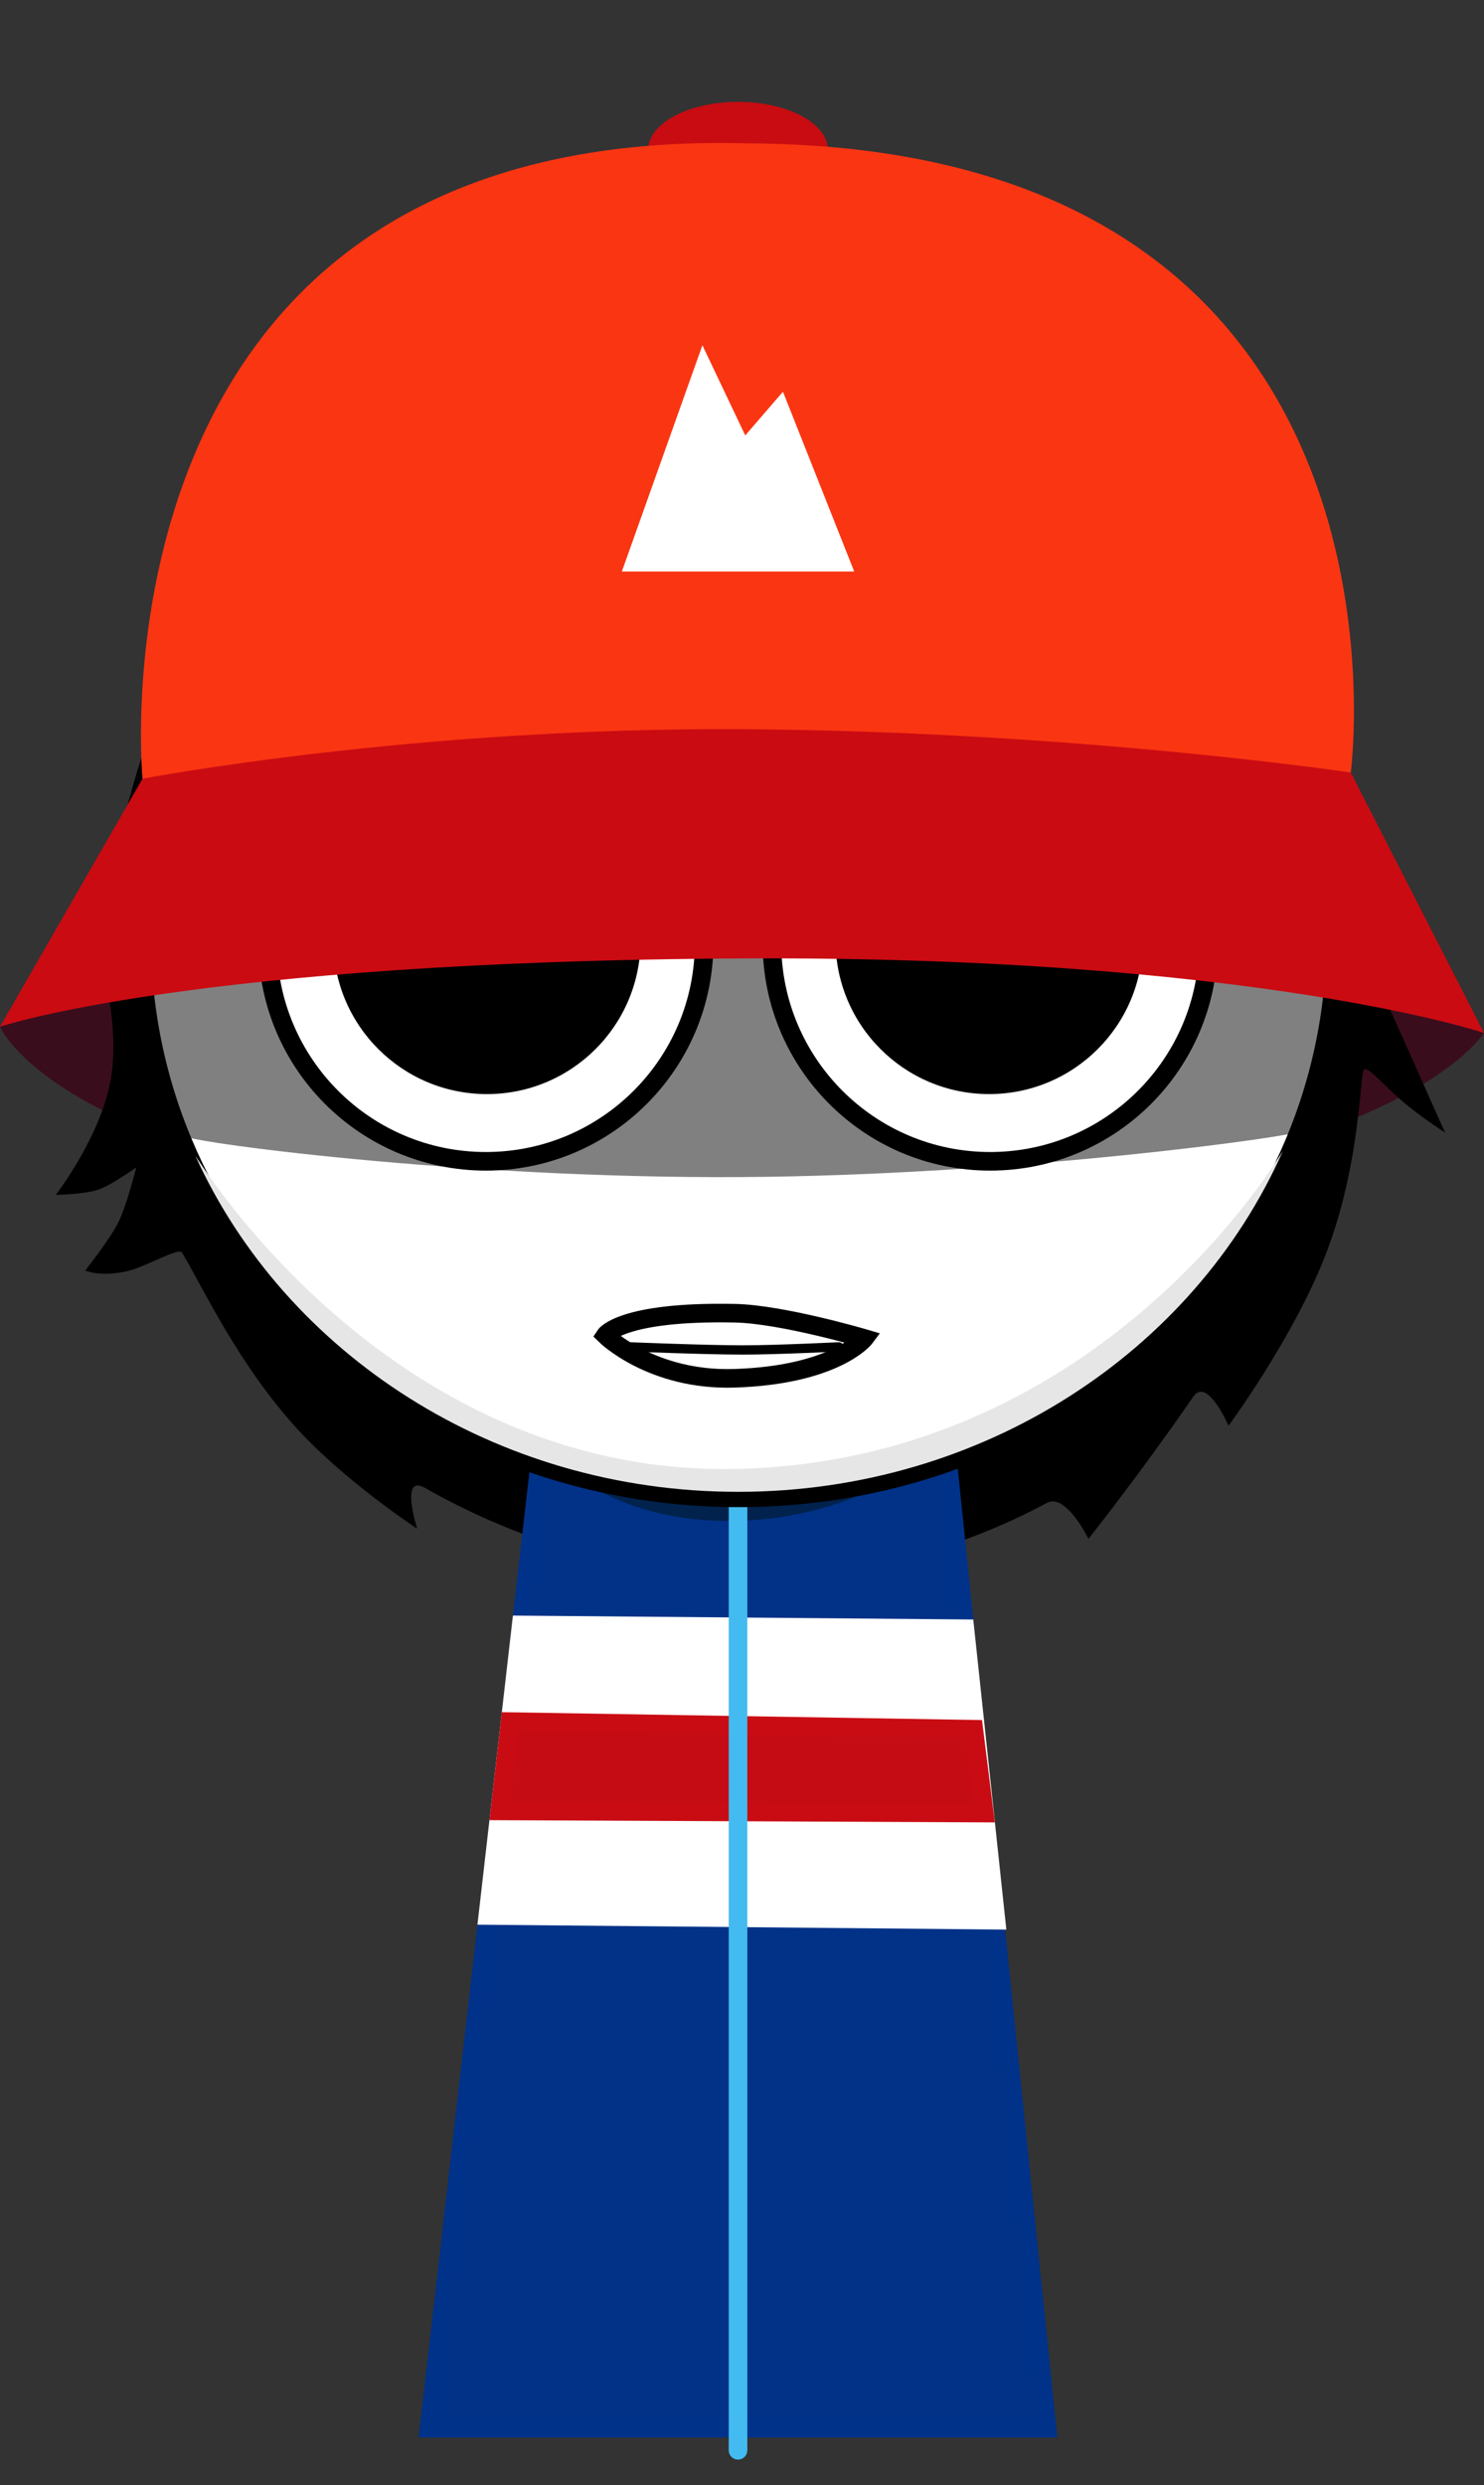 <svg version="1.1" xmlns="http://www.w3.org/2000/svg" xmlns:xlink="http://www.w3.org/1999/xlink" width="159.667" height="267.225" viewBox="0,0,159.667,267.225"><rect x="0" y="0" width="159.667" height="267.225" fill="#333333" stroke="none"/><g transform="translate(-160.594,-46.388)"><g data-paper-data="{&quot;isPaintingLayer&quot;:true}" fill-rule="nonzero" stroke-linejoin="miter" stroke-miterlimit="10" stroke-dasharray="" stroke-dashoffset="0" style="mix-blend-mode: normal"><path d="M179.034,313.613v-267.225h123.182v267.225z" fill-opacity="0.01" fill="#000000" stroke="none" stroke-width="0" stroke-linecap="butt"/><path d="M160.594,156.796l27,-16.667l109.667,-0.333l23,17.667c0,0 -11.278,18.453 -79.332,18.988c-71.748,0.565 -80.335,-19.655 -80.335,-19.655z" fill="#3a0d1d" stroke="none" stroke-width="0" stroke-linecap="butt"/><path d="M171.84,150.357c0,-1.657 -5.801,-1.923 -5.801,-1.923c0,0 6.696,-8.877 7.352,-11.718c6.66,-28.822 23.99,-56.22 66.686,-56.745c45.686,-0.563 68.237,35.011 68.237,70.386c0,0.668 3.078,7.312 4.43,10.366c2.279,5.146 3.337,7.459 3.337,7.459c0,0 -2.647,-1.667 -4.824,-3.567c-2.141,-1.869 -3.81,-3.979 -3.991,-3.015c-0.435,2.304 -0.596,10.922 -4.129,19.918c-3.494,8.895 -10.363,18.181 -10.363,18.181c0,0 -2.292,-5.286 -3.777,-3.142c-6.077,8.779 -11.296,15.31 -11.296,15.31c0,0 -2.41,-4.977 -4.471,-3.868c-9.326,5.02 -20.063,7.911 -31.653,7.911c-12.607,0 -24.772,-3.566 -35.271,-9.527c-2.728,-1.549 -0.826,4.388 -0.826,4.388c0,0 -7.938,-5.197 -13.157,-11.007c-6.088,-6.778 -9.737,-14.571 -12.139,-18.689c-0.341,-0.584 -4.02,1.588 -5.934,2.013c-2.961,0.657 -4.484,-0.082 -4.484,-0.082c0,0 2.671,-3.377 3.551,-5.155c0.944,-1.907 1.933,-5.927 1.933,-5.927c0,0 -2.664,1.909 -4.06,2.385c-1.486,0.507 -4.602,0.57 -4.602,0.57c0,0 4.392,-5.643 5.743,-11.56c1.273,-5.574 -0.492,-11.391 -0.492,-12.96z" fill="#000000" stroke="#000000" stroke-width="0" stroke-linecap="butt"/><path d="M249.667,62.511c0,2.853 -4.328,5.167 -9.667,5.167c-5.339,0 -9.667,-2.313 -9.667,-5.167c0,-2.853 4.328,-5.167 9.667,-5.167c5.339,0 9.667,2.313 9.667,5.167z" fill="#c80c11" stroke="none" stroke-width="0" stroke-linecap="butt"/><path d="M206.75,307.5l15.143,-131.842l37.783,-0.158l13.574,132z" fill="#013288" stroke="#013289" stroke-width="2" stroke-linecap="butt"/><path d="M213.083,252.365l3.588,-31.24l47.739,0.406l3.345,31.343z" fill="#ffffff" stroke="#ffffff" stroke-width="2" stroke-linecap="butt"/><path d="M214.374,241.12l1.103,-9.603l49.889,0.82l1.132,9.013z" fill="#c50b13" stroke="#c90c13" stroke-width="2" stroke-linecap="butt"/><path d="M217.415,200.585l3.463,-24.463l39.757,-0.158l3.071,24.216c0,0 -8.339,9.406 -23.921,9.754c-15.582,0.348 -22.37,-9.35 -22.37,-9.35z" fill="#00224d" stroke="#000000" stroke-width="0" stroke-linecap="butt"/><path d="M240,202.125v107.75" fill="none" stroke="#43bbf0" stroke-width="2" stroke-linecap="round"/><path d="M235.851,205.839l1.159,-10.5h6.182l1.159,10.75c0,0 -2.99,0.662 -4.436,0.62c-1.384,-0.041 -4.064,-0.87 -4.064,-0.87z" fill="#fcff04" stroke="none" stroke-width="0" stroke-linecap="butt"/><path d="M175.84,147.157c0,-33.302 28.76,-60.298 64.237,-60.298c35.477,0 64.237,26.996 64.237,60.298c0,33.302 -28.76,60.298 -64.237,60.298c-35.477,0 -64.237,-26.996 -64.237,-60.298z" fill="#ffffff" stroke="#000000" stroke-width="2" stroke-linecap="butt"/><path d="M239.923,204.345c39.85,-0.922 58.946,-34.752 58.69,-34.174c-9.538,21.511 -32.189,36.638 -58.613,36.638c-26.194,0 -48.68,-14.865 -58.361,-36.078c-0.43,-0.941 20.249,34.494 58.285,33.614z" fill="#e6e6e6" stroke="#000000" stroke-width="0" stroke-linecap="butt"/><path d="M175.84,147.357c0,-33.302 28.76,-60.298 64.237,-60.298c35.477,0 64.237,26.996 64.237,60.298c0,7.266 -1.369,14.231 -3.878,20.682c-0.193,0.497 -30.546,4.766 -60.342,4.925c-30.239,0.161 -59.929,-3.797 -60.236,-4.569c-2.598,-6.55 -4.018,-13.638 -4.018,-21.038z" fill-opacity="0.498" fill="#000000" stroke="#000000" stroke-width="0" stroke-linecap="butt"/><path d="M189.39,147.786c0,-12.968 10.513,-23.481 23.481,-23.481c12.968,0 23.481,10.513 23.481,23.481c0,12.968 -10.513,23.481 -23.481,23.481c-12.968,0 -23.481,-10.513 -23.481,-23.481z" fill="#ffffff" stroke="#000000" stroke-width="2" stroke-linecap="butt"/><path d="M196.456,147.511c0,-9.128 7.4,-16.528 16.528,-16.528c9.128,0 16.528,7.4 16.528,16.528c0,9.128 -7.4,16.528 -16.528,16.528c-9.128,0 -16.528,-7.4 -16.528,-16.528z" fill="#000000" stroke="none" stroke-width="0" stroke-linecap="butt"/><path d="M267.129,171.267c-12.968,0 -23.481,-10.513 -23.481,-23.481c0,-12.968 10.513,-23.481 23.481,-23.481c12.968,0 23.481,10.513 23.481,23.481c0,12.968 -10.513,23.481 -23.481,23.481z" data-paper-data="{&quot;index&quot;:null}" fill="#ffffff" stroke="#000000" stroke-width="2" stroke-linecap="butt"/><path d="M267.017,164.038c-9.128,0 -16.528,-7.4 -16.528,-16.528c0,-9.128 7.4,-16.528 16.528,-16.528c9.128,0 16.528,7.4 16.528,16.528c0,9.128 -7.4,16.528 -16.528,16.528z" data-paper-data="{&quot;index&quot;:null}" fill="#000000" stroke="none" stroke-width="0" stroke-linecap="butt"/><path d="M189.39,147.786c0,-12.968 10.513,-23.481 23.481,-23.481c12.968,0 23.481,10.513 23.481,23.481c0,0 -46.961,1.232 -46.961,0z" fill="#ffffff" stroke="#000000" stroke-width="2" stroke-linecap="butt"/><path d="M243.649,147.786c0,-12.968 10.513,-23.481 23.481,-23.481c12.968,0 23.481,10.513 23.481,23.481c0,1.214 -46.961,0 -46.961,0z" data-paper-data="{&quot;index&quot;:null}" fill="#ffffff" stroke="#000000" stroke-width="2" stroke-linecap="butt"/><path d="M202.028,118.978c0,0 6.709,-5.169 11.797,-6.364c5.088,-1.194 12.334,0.699 12.334,0.699c0,0 -8.038,-0.06 -11.968,0.862c-4.106,0.964 -12.164,4.802 -12.164,4.802z" fill="#000000" stroke="none" stroke-width="0" stroke-linecap="butt"/><path d="M265.962,114.176c-3.929,-0.922 -11.968,-0.862 -11.968,-0.862c0,0 7.246,-1.894 12.334,-0.699c5.088,1.194 11.797,6.364 11.797,6.364c0,0 -8.057,-3.838 -12.164,-4.802z" data-paper-data="{&quot;index&quot;:null}" fill="#000000" stroke="none" stroke-width="0" stroke-linecap="butt"/><path d="M175.927,130.129c0,0 -6.716,-70.258 64.998,-68.325c73.938,0.266 65.002,67.658 65.002,67.658z" fill="#fa3512" stroke="none" stroke-width="0" stroke-linecap="butt"/><path d="M160.594,156.796l15.333,-26.667c0,0 29.284,-5.592 64.998,-5.325c35.604,0.266 65.002,4.658 65.002,4.658l14.333,28c0,0 -24.599,-8.254 -79.332,-8.012c-59.455,0.264 -80.335,7.345 -80.335,7.345z" fill="#ca0b12" stroke="none" stroke-width="0" stroke-linecap="butt"/><path d="M227.5,107.844l8.667,-24.333l4.61,9.698l4.057,-4.698l7.667,19.333z" fill="#ffffff" stroke="none" stroke-width="0" stroke-linecap="butt"/><path d="M253.593,190.317c0,0 -3.164,3.933 -13.967,4.282c-8.906,0.288 -13.898,-4.622 -13.898,-4.622c0,0 1.748,-2.625 13.948,-2.375c5.054,0.104 13.918,2.714 13.918,2.714z" fill="#ffffff" stroke="#000000" stroke-width="2" stroke-linecap="round"/><path d="M250.848,191.221c0,0 -6.748,0.333 -10.333,0.333c-3.89,0 -12.167,-0.333 -12.167,-0.333" fill="none" stroke="#000000" stroke-width="1" stroke-linecap="round"/></g></g></svg>